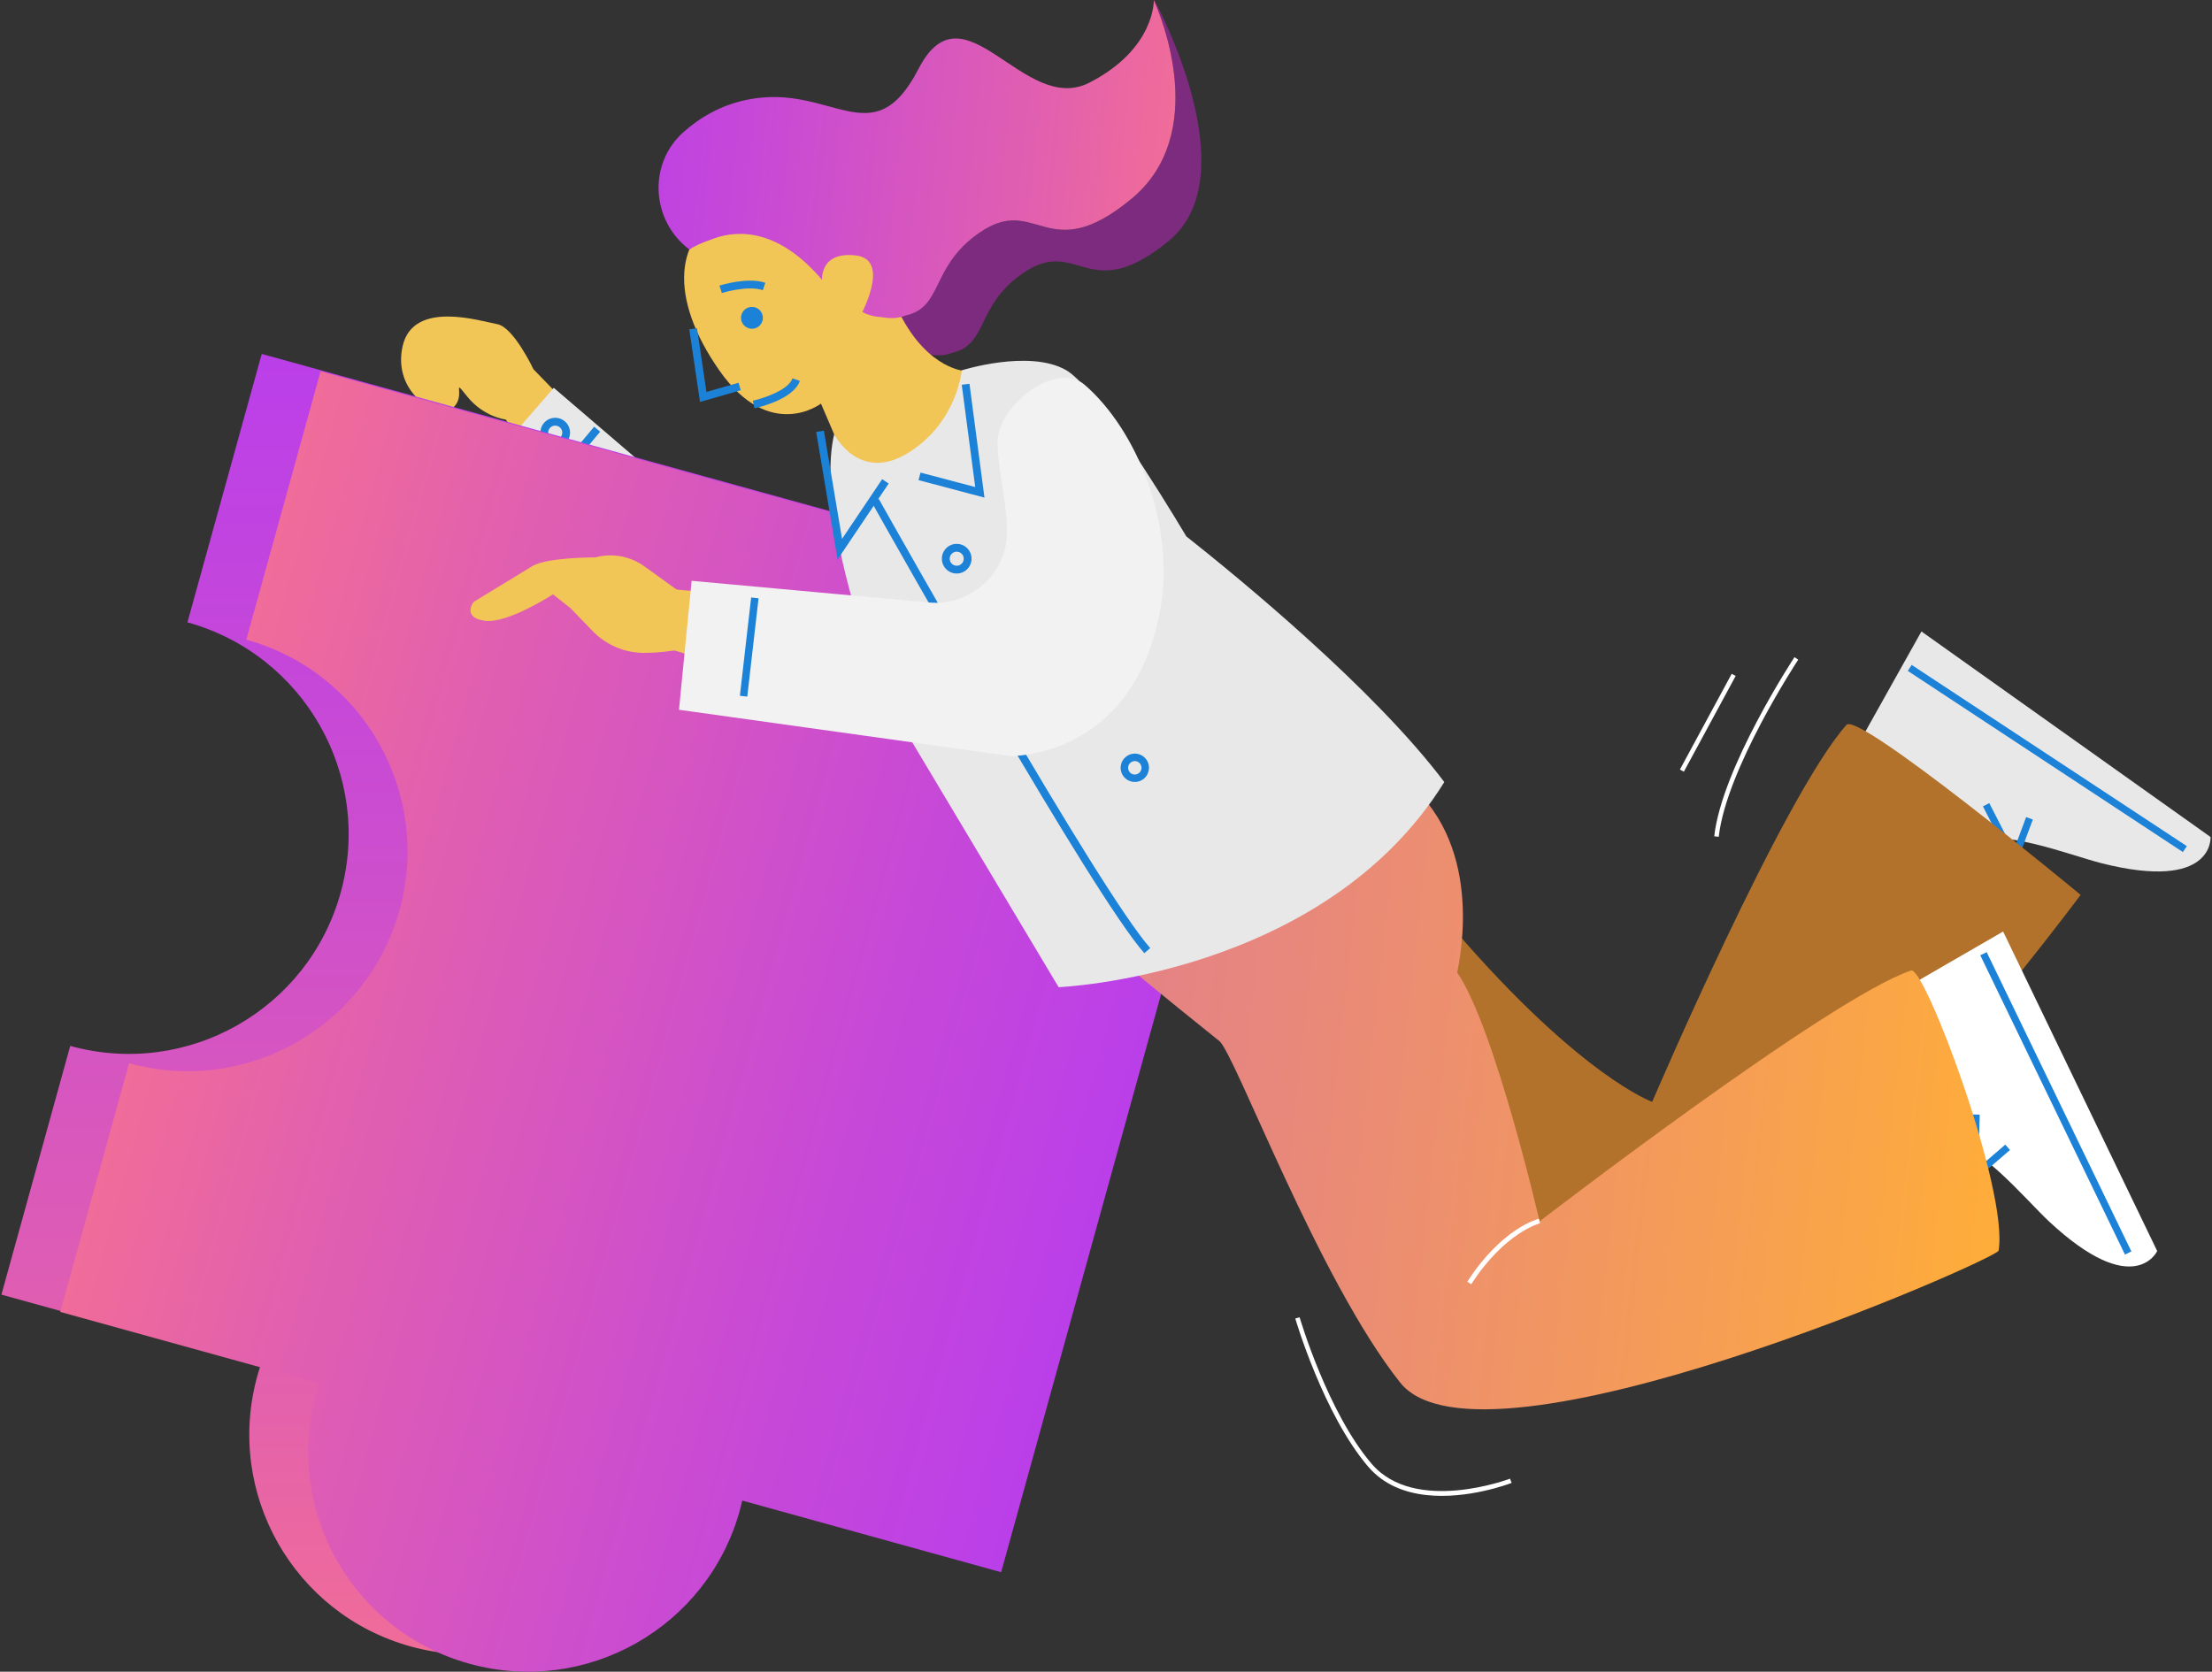 <?xml version="1.0" encoding="utf-8"?>
<!-- Generator: Adobe Illustrator 23.1.0, SVG Export Plug-In . SVG Version: 6.00 Build 0)  -->
<svg version="1.1" id="Слой_1" xmlns="http://www.w3.org/2000/svg" xmlns:xlink="http://www.w3.org/1999/xlink" x="0px" y="0px"
	 viewBox="0 0 639 483" style="enable-background:new 0 0 639 483;" xml:space="preserve">
<rect x="0" y="0" width="639" height="483" fill="#333333" stroke="none"/>
<style type="text/css">
	.st0{fill:#7D2B7F;}
	.st1{fill:#F2C557;}
	.st2{fill:#1B82D8;}
	.st3{fill:url(#SVGID_1_);}
	.st4{fill:#E8E8E8;}
	.st5{fill:url(#SVGID_2_);}
	.st6{fill:url(#SVGID_3_);}
	.st7{fill:#B2722B;}
	.st8{fill:#FFFFFF;}
	.st9{fill:url(#SVGID_4_);}
	.st10{fill:#F2F2F2;}
</style>
<g id="персонаж_4_">
	<g id="голова_2_">
		<path class="st0" d="M254.56,91.62c0.03,0,0.05,0,0.07,0c2.59,0.48,4.98,0.36,6.97-0.44c10.97-2.48,7.06-14.03,21.27-23.9
			c16.63-11.55,19.56,10.26,43.87-9.75c22.88-18.83,8.51-53.14,6.73-57.12c0-0.26-0.01-0.41-0.01-0.41s27.56,50.36,4.17,69.6
			c-23.39,19.24-26.2-1.73-42.2,9.38c-13.67,9.49-9.9,20.6-20.46,22.99c-1.91,0.77-4.21,0.89-6.71,0.42c-0.02,0-0.05,0-0.07,0
			c-2.49-0.13-4.5-0.84-6.12-1.97c-0.88-0.61-1.79-1.18-2.71-1.75c-2.48-1.52-4.98-3.43-7.05-5.95c-0.53-0.65-1.07-1.26-1.6-1.85
			C251.88,91.28,253.14,91.55,254.56,91.62z"/>
		<g id="лицо_4_">
			<path class="st1" d="M243.97,132.48l-6.81-15.87c0,0-14.74,11.32-29.37-9.6s-13.37-39.39,3.14-46.18s39.35,7.06,47.33,26.17
				c7.98,19.1,19.89,20.09,19.89,20.09s15.47,20.36,6.24,28.99C275.16,144.7,246.97,147.59,243.97,132.48z"/>
			<circle class="st2" cx="217.22" cy="91.83" r="3.16"/>
			<g>
				<path class="st2" d="M208.52,84.66c0.07-0.02,7.42-2.31,11.85-0.82l0.72-2.14c-5.13-1.72-12.92,0.71-13.25,0.81L208.52,84.66z"
					/>
			</g>
			<g>
				<polygon class="st2" points="202.22,116.13 213.98,112.75 213.36,110.58 204.08,113.25 201.35,94.83 199.12,95.16 				"/>
			</g>
			<g>
				<path class="st2" d="M217.97,117.97c1.15-0.26,11.32-2.64,13.09-7.93l-2.14-0.72c-1.17,3.47-8.66,5.83-11.44,6.45L217.97,117.97
					z"/>
			</g>
		</g>
		<linearGradient id="SVGID_1_" gradientUnits="userSpaceOnUse" x1="337.503" y1="50.434" x2="172.527" y2="33.094">
			<stop  offset="0" style="stop-color:#F06C99"/>
			<stop  offset="0.223" style="stop-color:#E260AE"/>
			<stop  offset="0.738" style="stop-color:#C648D8"/>
			<stop  offset="1" style="stop-color:#BB3FE9"/>
		</linearGradient>
		<path class="st3" d="M333.48,0.42c-0.11-0.25-0.17-0.38-0.17-0.38s0.45,14.05-18.59,23.83s-36.22-29.52-49.4-3.95
			c-13.18,25.57-25.09,3.86-49.56,8.91c-7.56,1.56-13.59,5.13-18.3,9.32c-10.35,9.19-9.36,25.59,1.68,33.94
			c1.66-1.06,3.18-1.81,7.22-3.23c7.26-2.56,18.83-2.57,31.27,12.19c0.15,0.18,0.3,0.34,0.44,0.53c2.7,3.27,6.08,5.55,9.25,7.3
			c0.97,0.85,2.11,1.52,3.43,1.99c1.13,0.41,2.4,0.67,3.82,0.75c0.03,0,0.05,0,0.07,0c2.59,0.48,4.98,0.36,6.97-0.44
			c10.97-2.48,7.06-14.03,21.27-23.9c16.63-11.55,19.56,10.26,43.87-9.75C349.63,38.71,335.25,4.4,333.48,0.42z"/>
		<path class="st1" d="M237.5,81.52c0,0-1.21-8.92,9.64-7.73s0.9,18.41,0.9,18.41L237.5,81.52z"/>
	</g>
	<g id="рука_3_">
		<path class="st1" d="M199.54,153.53l-45.44-46.85c0,0-5.73-12.18-10.45-13.02c-4.72-0.84-24.25-7.15-27.33,6.31
			c-3.08,13.46,10.18,21.34,14.4,17.95c4.22-3.39-0.58-9.37,4.22-3.39s11.14,6.68,11.14,6.68l43.29,56.1L199.54,153.53z"/>
		<path class="st4" d="M279.81,121.01c0,0,13.82-2.78,18.04,10.28s-1.56,46.36-32.47,75.55s-59.63-0.22-59.63-0.22l-70.32-66.3
			l24.54-28.27l52.33,44.84c8.63,7.39,21.61,6.4,29.02-2.21C252.76,141.4,269.17,124.17,279.81,121.01z"/>
		<g>
			
				<rect x="145.71" y="135.36" transform="matrix(0.641 -0.767 0.767 0.641 -46.576 173.395)" class="st2" width="32.75" height="2.26"/>
		</g>
		<g>
			<path class="st2" d="M156.71,122.8c1.21-2.03,3.85-2.69,5.88-1.48c2.03,1.22,2.69,3.85,1.48,5.88c-0.59,0.98-1.52,1.68-2.63,1.96
				c-1.11,0.28-2.26,0.11-3.25-0.48c-0.13-0.08-0.25-0.16-0.36-0.24C156.08,127.14,155.57,124.71,156.71,122.8z M161.43,123.26
				c-0.47-0.28-1.01-0.36-1.54-0.23c-0.53,0.13-0.97,0.46-1.25,0.93c-0.57,0.96-0.25,2.22,0.7,2.79c0.47,0.28,1.01,0.36,1.54,0.23
				c0.53-0.13,0.97-0.46,1.25-0.93c0.28-0.47,0.36-1.01,0.23-1.54c-0.11-0.46-0.38-0.85-0.75-1.13
				C161.55,123.33,161.49,123.3,161.43,123.26z"/>
		</g>
	</g>
	<g id="паззл">
		<linearGradient id="SVGID_2_" gradientUnits="userSpaceOnUse" x1="165.822" y1="477.992" x2="165.822" y2="102.256">
			<stop  offset="0" style="stop-color:#F06C99"/>
			<stop  offset="0.223" style="stop-color:#E260AE"/>
			<stop  offset="0.738" style="stop-color:#C648D8"/>
			<stop  offset="1" style="stop-color:#BB3FE9"/>
		</linearGradient>
		<path class="st5" d="M328.7,245.04c10.29-37.18-11.72-76.01-48.89-86.29l-204.2-56.49l-21.46,77.55
			c33.79,9.35,53.61,44.32,44.26,78.12s-44.32,53.61-78.12,44.26L0.41,374.05l74.78,20.69c-0.3,0.93-0.6,1.87-0.86,2.83
			c-9.35,33.79,10.47,68.77,44.26,78.12s68.77-10.47,78.12-44.26c0.26-0.95,0.5-1.91,0.72-2.87l74.78,20.69L328.7,245.04z"/>
		
			<linearGradient id="SVGID_3_" gradientUnits="userSpaceOnUse" x1="-1024.805" y1="187.815" x2="-742.806" y2="187.815" gradientTransform="matrix(0.964 0.267 -0.267 0.964 1083.936 367.412)">
			<stop  offset="0" style="stop-color:#F06C99"/>
			<stop  offset="0.223" style="stop-color:#E260AE"/>
			<stop  offset="0.738" style="stop-color:#C648D8"/>
			<stop  offset="1" style="stop-color:#BB3FE9"/>
		</linearGradient>
		<path class="st6" d="M345.7,250.04c10.29-37.18-11.72-76.01-48.89-86.29l-204.2-56.49l-21.46,77.55
			c33.79,9.35,53.61,44.32,44.26,78.12s-44.32,53.61-78.12,44.26l-19.88,71.86l74.78,20.69c-0.3,0.93-0.6,1.87-0.86,2.83
			c-9.35,33.79,10.47,68.77,44.26,78.12c33.79,9.35,68.77-10.47,78.12-44.26c0.26-0.95,0.5-1.91,0.72-2.87l74.78,20.69L345.7,250.04
			z"/>
	</g>
	<g id="нога_2">
		<g id="ботинок_13_">
			<g>
				<path class="st4" d="M532.61,222.55l22.45-40.11l83.52,59.39c0,0,1.14,15.87-31.64,7.54c-8.75-2.22-30.74-10.85-36.75-5.34l0,0
					L532.61,222.55z"/>
				<g>
					<polygon class="st2" points="582,250.85 587.24,236.79 585.31,236.07 581.7,245.76 574.66,232.04 572.83,232.98 					"/>
				</g>
			</g>
			<g>
				
					<rect x="590.4" y="171.43" transform="matrix(0.55 -0.835 0.835 0.55 83.249 592.532)" class="st2" width="2.06" height="95.19"/>
			</g>
		</g>
		<path class="st7" d="M331.7,271.07c19.66-40.77,51.95-44.78,88.48-2.39s57.1,49.67,57.1,49.67s37.77-88.27,56.13-108.92
			c3.46-3.89,65.27,47.16,67.57,49.06c0.04,0.03,0.05,0.08,0.02,0.12c-2.54,3.42-99.61,133.69-134.61,120.35
			c-35.47-13.51-84.56-67.7-84.56-67.7L331.7,271.07z"/>
		<g>
			<path class="st8" d="M495.21,241.63l1.3,0.14c2.15-19.51,22.75-50.86,22.96-51.18l-1.09-0.72
				C518.17,190.2,497.4,221.81,495.21,241.63z"/>
		</g>
		<g>
			
				<rect x="477.36" y="208.25" transform="matrix(0.476 -0.88 0.88 0.476 74.809 543.288)" class="st8" width="31.43" height="1.3"/>
		</g>
	</g>
	<g id="нога_1_1_">
		<g>
			<g id="ботинок_4_">
				<path class="st8" d="M541.94,290.37l36.72-21.23l44.51,92.32c0,0-6.65,14.45-31.35-8.65c-6.59-6.17-21.69-24.33-29.61-22.4l0,0
					L541.94,290.37z"/>
				<g>
					<polygon class="st2" points="569.26,342.06 580.64,332.27 579.29,330.71 571.45,337.46 571.9,322.05 569.85,321.99 					"/>
				</g>
			</g>
			<g>
				
					<rect x="593.12" y="270.67" transform="matrix(0.9 -0.435 0.435 0.9 -79.489 290.406)" class="st2" width="2.06" height="96.08"/>
			</g>
		</g>
		
			<linearGradient id="SVGID_4_" gradientUnits="userSpaceOnUse" x1="-1759.279" y1="224.454" x2="-1482.227" y2="224.454" gradientTransform="matrix(-0.994 -0.11 -0.11 0.994 -1143.735 -81.69)">
			<stop  offset="0" style="stop-color:#FFAD39"/>
			<stop  offset="0.288" style="stop-color:#F69E54"/>
			<stop  offset="0.756" style="stop-color:#E8887B"/>
			<stop  offset="1" style="stop-color:#E3808A"/>
		</linearGradient>
		<path class="st9" d="M343.64,237.97c16.86-11.2,54.23-20.62,65.36-9.73c20.36,19.92,11.79,52.53,11.97,52.79
			c10.77,15.56,23.79,71.84,23.79,71.84s84.36-64.93,107.33-72.46c3.92-1.28,28.22,63.47,25.26,80.93
			c-0.42,2.48-149.25,67.83-172.87,38.12c-23.62-29.71-47.76-95.09-52.24-98.68C317.16,272.68,309.26,265,309.26,265L343.64,237.97z
			"/>
		<g>
			<path class="st8" d="M425.01,371.05c9.67-14.98,19.77-17.59,19.87-17.61l-0.32-1.31c-0.43,0.11-10.72,2.76-20.69,18.19
				L425.01,371.05z"/>
		</g>
		<g>
			<path class="st8" d="M412.04,431.96c11.87,1.31,23.89-3.22,24.64-3.51l-0.47-1.22c-0.27,0.1-27.44,10.33-39.97-4.3
				c-12.74-14.88-20.73-42.07-20.81-42.34l-1.25,0.36c0.08,0.28,8.15,27.73,21.07,42.82C399.75,429.02,405.88,431.28,412.04,431.96z
				"/>
		</g>
	</g>
	<g id="тело_2_">
		<path class="st4" d="M240.98,125.46c0,0,7.13,14.16,21.34,5.4c14.22-8.75,15.51-23.86,15.51-23.86s19.51-6.18,30.18-0.04
			c8.11,4.67,26.39,34.13,34.7,48.02c15.32,12.12,54.24,44.04,74.52,70.98c-34.89,56.17-111.41,59.26-111.41,59.26l-43.88-73.41
			c-5.09-8.52-9.21-17.58-12.27-27.02C243.82,166.72,237.27,141.07,240.98,125.46z"/>
		<g>
			<path class="st2" d="M330.58,275.41l1.69-1.49c-14.75-16.7-71.95-118.26-78.42-129.79l-1.97,1.11
				C258.36,156.78,315.67,258.54,330.58,275.41z"/>
		</g>
		<g>
			<path class="st2" d="M275.38,165.59c-1.11-0.26-2.06-0.95-2.66-1.92c-0.6-0.98-0.78-2.13-0.52-3.24
				c0.27-1.11,0.95-2.06,1.92-2.66c0.98-0.6,2.13-0.78,3.24-0.52c1.11,0.26,2.06,0.95,2.66,1.92l0,0c0.6,0.98,0.78,2.13,0.52,3.24
				c-0.27,1.11-0.95,2.06-1.92,2.66c-0.82,0.51-1.77,0.72-2.71,0.61C275.73,165.67,275.55,165.64,275.38,165.59z M278.1,160.36
				c-0.28-0.46-0.73-0.79-1.26-0.91c-0.53-0.13-1.07-0.04-1.53,0.25c-0.46,0.28-0.79,0.73-0.91,1.26s-0.04,1.07,0.25,1.53
				c0.28,0.46,0.73,0.79,1.26,0.91c0.53,0.13,1.07,0.04,1.53-0.25c0.46-0.28,0.79-0.73,0.91-1.26
				C278.47,161.37,278.38,160.82,278.1,160.36L278.1,160.36z"/>
		</g>
		<g>
			<polygon class="st2" points="241.96,161.65 256.72,139.71 254.84,138.45 243.25,155.69 238.01,124.43 235.78,124.8 			"/>
		</g>
		<g>
			<polygon class="st2" points="284.39,143.77 280.06,110.88 277.83,111.17 281.72,140.72 265.92,136.54 265.34,138.72 			"/>
		</g>
		<g>
			<g>
				<path class="st2" d="M324.34,223.98c-0.57-0.93-0.75-2.03-0.5-3.09c0.25-1.06,0.91-1.96,1.84-2.54c0.93-0.57,2.03-0.75,3.09-0.5
					c1.06,0.25,1.96,0.9,2.54,1.84c1.18,1.92,0.58,4.44-1.34,5.63c-0.8,0.49-1.71,0.68-2.59,0.58
					C326.17,225.77,325.03,225.1,324.34,223.98z M326.81,220.19c-0.44,0.27-0.75,0.7-0.87,1.2c-0.12,0.5-0.04,1.02,0.23,1.47
					c0.56,0.91,1.76,1.2,2.67,0.63c0.91-0.56,1.19-1.76,0.63-2.67l0,0c-0.27-0.44-0.7-0.75-1.2-0.87c-0.08-0.02-0.16-0.03-0.24-0.04
					C327.6,219.86,327.18,219.96,326.81,220.19z"/>
			</g>
		</g>
	</g>
	<g id="рука_2_">
		<path class="st1" d="M136.54,174.31c0.14-0.24,0.34-0.44,0.58-0.59l16.71-10.18c4.18-2.54,18.16-2.5,18.16-2.5
			c4.86-1.31,10.06-0.36,14.14,2.58l8.97,6.47c0.24,0.18,0.53,0.28,0.83,0.31l90.63,7.78c1.23,0.11,1.93,1.47,1.29,2.53
			l-14.06,23.16c-0.36,0.6-1.05,0.91-1.73,0.78c-8.68-1.66-64.63-12.45-76.84-16.6c-0.25-0.09-0.52-0.11-0.78-0.07
			c-3.21,0.5-6.09,0.66-8.57,0.65c-5.54-0.03-10.82-2.32-14.68-6.31l-6.12-6.33c-0.06-0.06-0.12-0.13-0.17-0.2l-5.15-4.07
			c0,0-13.05,8.47-19.57,7.65C134.53,178.66,135.87,175.44,136.54,174.31z"/>
		<path class="st10" d="M288.17,127.69c0.17-10.69,16.98-23.52,25.1-16.56c14.77,12.67,26.83,40.35,21.62,66.46
			c-8.31,41.69-43.03,40.85-43.03,40.85l-95.71-13.37l3.65-37.26l68.58,6.27c11.11,1.02,21.33-7.21,22.41-18.31
			C291.55,147.95,288.05,134.81,288.17,127.69z"/>
		<g>
			
				<rect x="201.97" y="185.89" transform="matrix(0.114 -0.994 0.994 0.114 5.937 380.591)" class="st2" width="28.57" height="2.15"/>
		</g>
	</g>
</g>
</svg>
